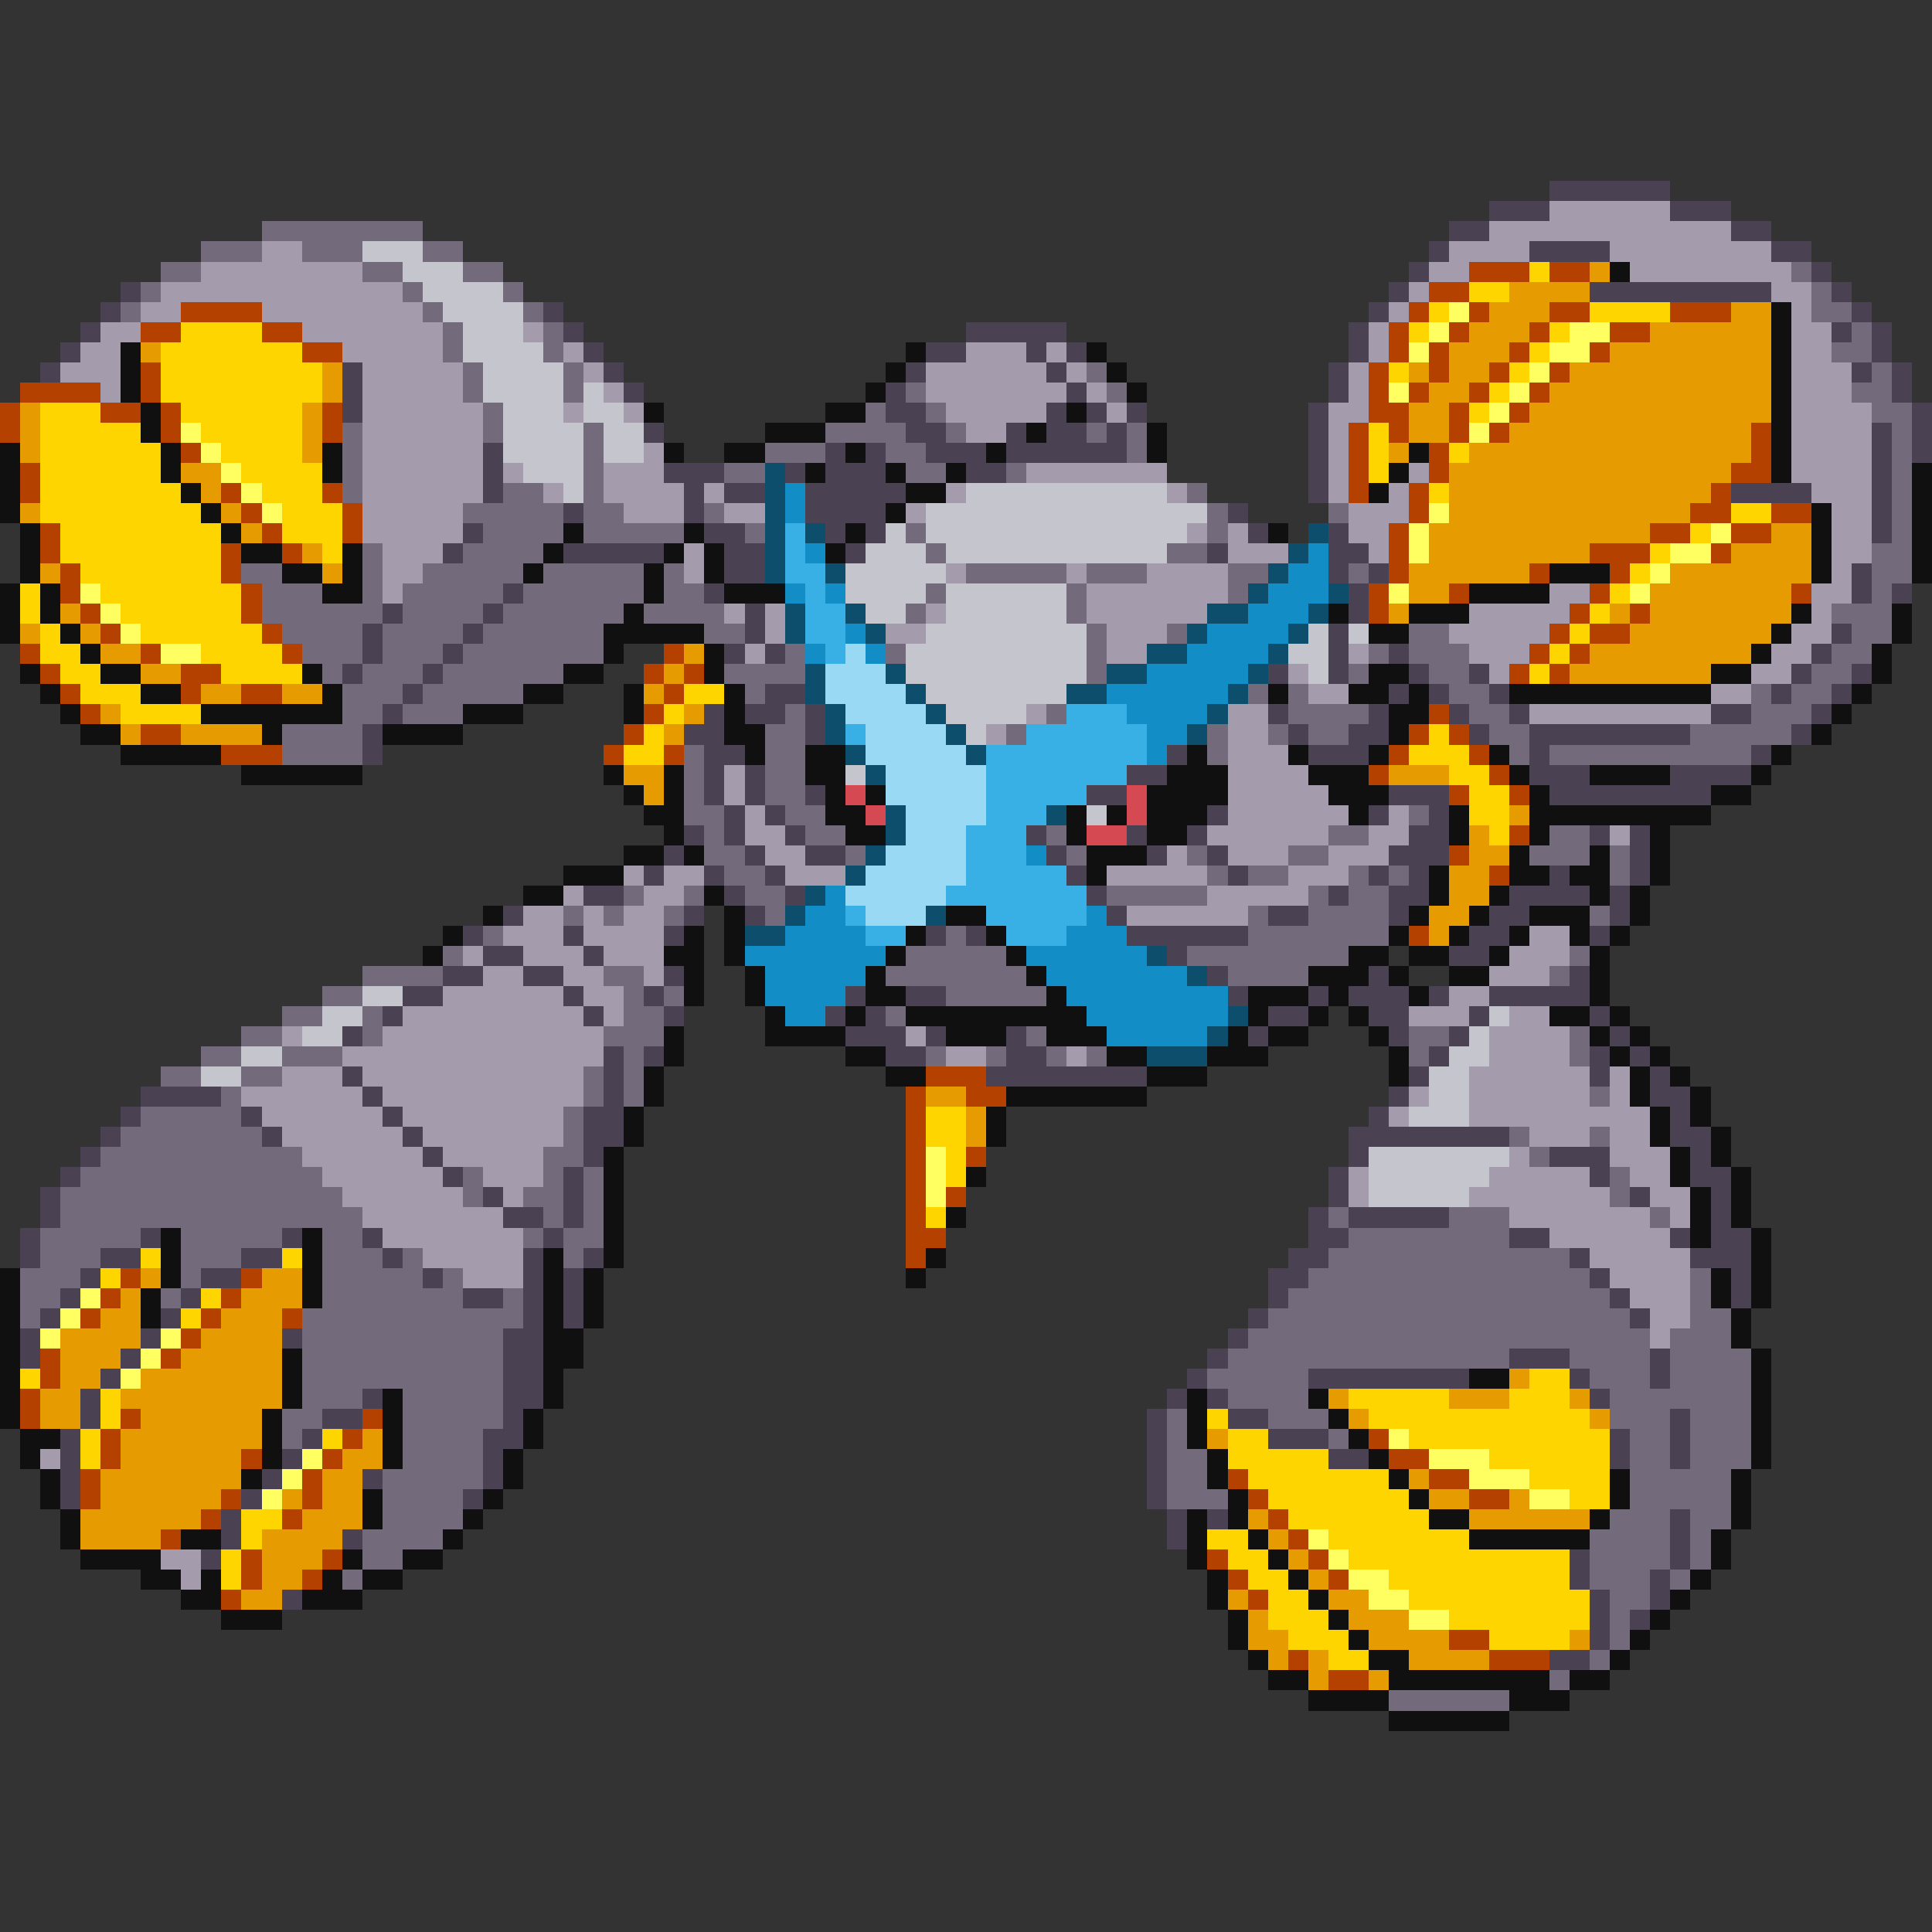 <svg xmlns="http://www.w3.org/2000/svg" viewBox="0 -0.5 96 96" shape-rendering="crispEdges">
<rect x="0" y="-0.5" width="96" height="96" fill="#333333" stroke="none"/>
<path stroke="#4a4152" d="M77 9h6M74 10h3M83 10h3M72 11h2M86 11h2M71 12h1M76 12h4M88 12h2M70 13h1M90 13h1M6 14h1M69 14h1M79 14h9M91 14h1M5 15h1M27 15h1M68 15h1M92 15h1M4 16h1M28 16h1M48 16h5M67 16h1M91 16h1M93 16h1M3 17h1M29 17h1M46 17h2M51 17h1M53 17h1M67 17h1M93 17h1M2 18h1M17 18h1M30 18h1M45 18h1M52 18h1M66 18h1M92 18h1M94 18h1M17 19h1M31 19h1M44 19h1M53 19h1M66 19h1M94 19h1M17 20h1M44 20h2M52 20h1M54 20h1M56 20h1M65 20h1M95 20h1M32 21h1M45 21h2M50 21h1M52 21h2M55 21h1M65 21h1M93 21h1M95 21h1M24 22h1M41 22h1M43 22h1M46 22h3M50 22h6M65 22h1M93 22h1M95 22h1M24 23h1M33 23h3M39 23h1M41 23h3M48 23h2M65 23h1M93 23h1M24 24h1M34 24h1M36 24h2M40 24h5M65 24h1M86 24h4M93 24h1M28 25h1M34 25h1M40 25h4M61 25h1M93 25h1M23 26h1M35 26h2M41 26h1M43 26h1M62 26h1M66 26h1M93 26h1M22 27h1M28 27h5M36 27h2M42 27h1M60 27h1M66 27h2M36 28h2M66 28h1M68 28h1M92 28h1M25 29h1M35 29h1M67 29h1M92 29h1M94 29h1M19 30h1M24 30h1M37 30h1M67 30h1M18 31h1M23 31h1M37 31h1M66 31h1M91 31h1M18 32h1M22 32h1M36 32h1M38 32h1M66 32h1M69 32h1M90 32h1M17 33h1M21 33h1M63 33h1M66 33h1M70 33h1M73 33h1M89 33h1M92 33h1M20 34h1M38 34h2M69 34h1M71 34h1M74 34h1M88 34h1M91 34h1M19 35h1M35 35h1M37 35h2M40 35h1M63 35h1M68 35h1M72 35h1M75 35h1M85 35h2M90 35h1M18 36h1M34 36h2M40 36h1M64 36h1M67 36h2M73 36h1M76 36h8M89 36h1M18 37h1M35 37h2M58 37h1M65 37h3M76 37h1M87 37h1M35 38h1M37 38h1M56 38h2M76 38h3M83 38h4M35 39h1M37 39h1M40 39h1M54 39h2M69 39h3M77 39h8M36 40h1M38 40h1M60 40h1M68 40h1M71 40h1M34 41h1M36 41h1M39 41h1M51 41h1M56 41h1M59 41h1M70 41h2M79 41h1M81 41h1M33 42h1M37 42h1M40 42h2M52 42h1M57 42h1M60 42h1M69 42h3M81 42h1M32 43h1M35 43h1M38 43h1M53 43h1M61 43h1M68 43h1M70 43h1M77 43h1M81 43h1M29 44h2M36 44h1M39 44h1M54 44h1M66 44h1M69 44h2M75 44h4M80 44h1M25 45h1M34 45h1M37 45h1M55 45h1M63 45h2M69 45h1M74 45h2M80 45h1M23 46h1M28 46h1M33 46h1M46 46h1M48 46h1M56 46h6M73 46h2M79 46h1M24 47h2M29 47h1M58 47h1M72 47h2M22 48h2M26 48h2M33 48h1M60 48h1M68 48h1M78 48h1M20 49h2M28 49h1M32 49h1M42 49h1M45 49h2M61 49h1M65 49h1M67 49h3M71 49h1M74 49h5M19 50h1M29 50h1M33 50h1M41 50h1M43 50h1M63 50h2M68 50h2M73 50h1M79 50h1M17 51h1M42 51h3M46 51h1M50 51h1M62 51h1M69 51h1M72 51h1M80 51h1M30 52h1M32 52h1M44 52h2M50 52h2M71 52h1M79 52h1M81 52h1M17 53h1M30 53h1M49 53h8M70 53h1M79 53h1M82 53h1M7 54h4M18 54h1M30 54h1M69 54h1M82 54h2M6 55h1M12 55h1M19 55h1M29 55h2M68 55h1M83 55h1M5 56h1M13 56h1M20 56h1M29 56h2M67 56h8M83 56h2M4 57h1M21 57h1M29 57h1M67 57h1M77 57h3M84 57h1M3 58h1M22 58h1M28 58h1M66 58h1M79 58h1M84 58h2M2 59h1M24 59h1M28 59h1M66 59h1M81 59h1M85 59h1M2 60h1M25 60h2M28 60h1M65 60h1M67 60h5M85 60h1M1 61h1M7 61h1M14 61h1M18 61h1M27 61h1M65 61h2M75 61h2M83 61h1M85 61h2M1 62h1M5 62h2M12 62h2M19 62h1M26 62h1M29 62h1M64 62h2M78 62h1M84 62h3M4 63h1M10 63h2M21 63h1M26 63h1M28 63h1M63 63h2M79 63h1M86 63h1M3 64h1M9 64h1M23 64h2M26 64h1M28 64h1M63 64h1M80 64h1M86 64h1M2 65h1M8 65h1M26 65h1M28 65h1M62 65h1M81 65h1M1 66h1M7 66h1M14 66h1M25 66h2M61 66h1M1 67h1M6 67h1M25 67h2M60 67h1M75 67h3M82 67h1M5 68h1M25 68h2M59 68h1M65 68h8M78 68h1M82 68h1M4 69h1M18 69h1M25 69h2M58 69h1M60 69h1M79 69h1M4 70h1M16 70h2M25 70h1M57 70h1M61 70h2M83 70h1M3 71h1M15 71h1M24 71h2M57 71h1M63 71h3M80 71h1M83 71h1M3 72h1M14 72h1M24 72h1M57 72h1M66 72h2M80 72h1M83 72h1M3 73h1M13 73h1M18 73h1M24 73h1M57 73h1M3 74h1M12 74h1M23 74h1M57 74h1M11 75h1M58 75h1M60 75h1M83 75h1M11 76h1M17 76h1M58 76h1M83 76h1M10 77h1M78 77h1M83 77h1M78 78h1M82 78h1M14 79h1M79 79h1M82 79h1M79 80h1M81 80h1M79 81h1M77 82h2" />
<path stroke="#a49cac" d="M77 10h6M74 11h12M13 12h2M72 12h4M80 12h8M10 13h8M71 13h2M81 13h8M8 14h12M70 14h1M88 14h2M7 15h2M13 15h8M69 15h1M89 15h1M5 16h2M15 16h7M26 16h1M68 16h1M89 16h2M4 17h2M17 17h5M28 17h1M48 17h3M52 17h1M68 17h1M89 17h2M3 18h3M18 18h5M29 18h1M46 18h6M53 18h1M67 18h1M89 18h3M5 19h1M18 19h5M30 19h1M46 19h7M54 19h1M67 19h1M89 19h3M18 20h6M28 20h1M31 20h1M47 20h5M55 20h1M66 20h2M89 20h4M18 21h6M48 21h2M66 21h1M89 21h4M18 22h6M32 22h1M66 22h1M89 22h4M18 23h6M25 23h1M30 23h3M51 23h7M66 23h1M70 23h1M89 23h4M18 24h6M27 24h1M30 24h4M35 24h1M47 24h1M58 24h1M66 24h1M69 24h1M90 24h3M18 25h5M31 25h3M36 25h2M45 25h1M67 25h3M91 25h2M18 26h5M59 26h1M61 26h1M67 26h2M91 26h2M19 27h3M34 27h1M61 27h3M68 27h1M91 27h2M19 28h2M34 28h1M47 28h1M53 28h1M57 28h4M91 28h1M19 29h1M54 29h7M77 29h2M90 29h2M36 30h1M38 30h1M46 30h1M54 30h6M73 30h5M90 30h1M38 31h1M44 31h2M55 31h3M72 31h5M89 31h2M37 32h1M55 32h2M67 32h1M73 32h3M88 32h2M64 33h1M74 33h1M87 33h2M65 34h2M85 34h2M51 35h1M61 35h2M76 35h9M49 36h1M61 36h2M61 37h3M36 38h1M61 38h4M36 39h1M61 39h5M37 40h1M61 40h6M69 40h1M37 41h2M60 41h6M68 41h2M80 41h1M38 42h2M58 42h1M61 42h3M66 42h3M31 43h1M33 43h2M39 43h3M55 43h5M64 43h3M28 44h1M32 44h2M60 44h5M26 45h2M29 45h1M31 45h2M56 45h6M25 46h3M29 46h4M76 46h2M23 47h1M26 47h3M30 47h3M75 47h3M24 48h2M28 48h2M32 48h1M74 48h3M22 49h6M29 49h2M72 49h2M20 50h9M30 50h1M70 50h3M75 50h2M14 51h1M19 51h11M45 51h1M74 51h4M17 52h13M47 52h2M53 52h1M74 52h4M14 53h3M18 53h11M73 53h6M80 53h1M12 54h6M19 54h10M70 54h1M73 54h6M80 54h1M13 55h6M20 55h8M69 55h1M73 55h9M14 56h6M21 56h7M76 56h3M80 56h2M15 57h6M22 57h5M75 57h1M80 57h3M16 58h6M24 58h3M67 58h1M74 58h5M81 58h2M17 59h6M25 59h1M67 59h1M73 59h7M82 59h2M18 60h7M75 60h7M83 60h1M19 61h7M77 61h6M21 62h5M79 62h5M23 63h3M80 63h4M81 64h3M82 65h2M82 66h1M2 72h1M8 77h2M9 78h1" />
<path stroke="#736a7b" d="M13 11h8M10 12h3M15 12h3M21 12h2M8 13h2M18 13h2M23 13h2M89 13h1M7 14h1M20 14h1M25 14h1M90 14h1M6 15h1M21 15h1M26 15h1M90 15h2M22 16h1M27 16h1M92 16h1M22 17h1M27 17h1M91 17h2M23 18h1M28 18h1M54 18h1M93 18h1M23 19h1M28 19h1M45 19h1M55 19h1M92 19h2M24 20h1M43 20h1M46 20h1M93 20h2M17 21h1M24 21h1M29 21h1M41 21h4M47 21h1M54 21h1M56 21h1M94 21h1M17 22h1M29 22h1M38 22h3M44 22h2M56 22h1M94 22h1M17 23h1M29 23h1M36 23h2M45 23h2M50 23h1M94 23h1M17 24h1M25 24h2M29 24h1M59 24h1M94 24h1M23 25h5M29 25h2M35 25h1M60 25h1M66 25h1M94 25h1M24 26h4M29 26h5M37 26h1M45 26h1M60 26h1M94 26h1M18 27h1M23 27h4M46 27h1M58 27h2M93 27h2M12 28h2M18 28h1M21 28h5M27 28h5M33 28h1M48 28h5M54 28h3M61 28h2M67 28h1M93 28h2M13 29h3M18 29h1M20 29h5M26 29h6M33 29h2M46 29h1M53 29h1M61 29h1M93 29h1M13 30h6M20 30h4M25 30h6M32 30h4M45 30h1M53 30h1M91 30h3M14 31h4M19 31h4M24 31h6M35 31h2M54 31h1M58 31h1M70 31h2M92 31h2M15 32h3M19 32h3M23 32h7M39 32h1M44 32h1M54 32h1M68 32h1M70 32h3M91 32h2M16 33h1M18 33h3M22 33h6M36 33h4M54 33h1M67 33h1M71 33h2M90 33h2M17 34h3M21 34h5M37 34h1M62 34h1M64 34h1M72 34h2M87 34h1M89 34h2M17 35h2M20 35h3M39 35h1M52 35h1M64 35h4M73 35h2M87 35h3M14 36h4M38 36h2M50 36h1M60 36h1M63 36h1M65 36h2M74 36h2M84 36h5M14 37h4M34 37h1M38 37h2M60 37h1M75 37h1M77 37h10M34 38h1M38 38h2M34 39h1M38 39h2M34 40h2M39 40h2M70 40h1M35 41h1M40 41h2M52 41h1M66 41h2M77 41h2M35 42h2M42 42h1M53 42h1M59 42h1M64 42h2M76 42h3M80 42h1M36 43h2M60 43h1M62 43h2M67 43h1M69 43h1M80 43h1M31 44h1M34 44h1M37 44h2M55 44h5M65 44h1M67 44h2M28 45h1M30 45h1M33 45h1M38 45h1M62 45h1M65 45h4M79 45h1M24 46h1M47 46h1M62 46h7M22 47h1M45 47h5M59 47h8M78 47h1M18 48h4M30 48h2M44 48h7M61 48h4M77 48h1M16 49h2M31 49h1M33 49h1M47 49h5M14 50h2M18 50h1M31 50h2M44 50h1M12 51h2M18 51h1M30 51h3M51 51h1M70 51h2M78 51h1M10 52h2M14 52h3M31 52h1M46 52h1M49 52h1M52 52h1M54 52h1M70 52h1M78 52h1M8 53h2M12 53h2M29 53h1M31 53h1M11 54h1M29 54h1M31 54h1M79 54h1M7 55h5M28 55h1M6 56h7M28 56h1M75 56h1M79 56h1M5 57h10M27 57h2M76 57h1M4 58h12M23 58h1M27 58h1M29 58h1M80 58h1M3 59h14M23 59h1M26 59h2M29 59h1M80 59h1M3 60h15M27 60h1M29 60h1M66 60h1M72 60h3M82 60h1M2 61h5M9 61h5M16 61h2M26 61h1M28 61h2M67 61h8M2 62h3M9 62h3M16 62h3M20 62h1M28 62h1M66 62h12M1 63h3M9 63h1M16 63h5M22 63h1M65 63h14M84 63h1M1 64h2M8 64h1M16 64h7M25 64h1M64 64h16M84 64h1M1 65h1M15 65h11M63 65h18M84 65h2M15 66h10M62 66h20M83 66h3M15 67h10M61 67h14M78 67h4M83 67h4M15 68h10M60 68h5M79 68h3M83 68h4M15 69h3M20 69h5M61 69h4M80 69h7M14 70h2M20 70h5M58 70h1M63 70h3M80 70h3M84 70h3M14 71h1M20 71h4M58 71h1M66 71h1M81 71h2M84 71h3M20 72h4M58 72h2M81 72h2M84 72h3M19 73h5M58 73h2M81 73h5M19 74h4M58 74h3M81 74h5M19 75h4M80 75h3M84 75h2M18 76h4M79 76h4M84 76h1M18 77h2M79 77h4M84 77h1M17 78h1M79 78h3M83 78h1M80 79h2M80 80h1M80 81h1M79 82h1M77 83h1M69 84h6" />
<path stroke="#c5c5cd" d="M18 12h3M20 13h3M21 14h4M22 15h4M23 16h3M23 17h4M24 18h4M24 19h4M29 19h1M25 20h3M29 20h2M25 21h4M30 21h2M25 22h4M30 22h2M26 23h3M28 24h1M48 24h10M46 25h14M44 26h1M46 26h13M43 27h3M47 27h11M42 28h5M42 29h4M47 29h6M43 30h2M47 30h6M46 31h8M65 31h1M67 31h1M45 32h9M64 32h2M45 33h9M65 33h1M46 34h7M47 35h4M48 36h1M42 38h1M54 40h1M18 49h2M16 50h2M74 50h1M15 51h2M73 51h1M12 52h2M72 52h2M10 53h2M71 53h2M71 54h2M70 55h3M68 57h7M68 58h6M68 59h5" />
<path stroke="#b44100" d="M73 13h3M77 13h2M71 14h2M9 15h4M70 15h1M73 15h1M77 15h2M83 15h3M7 16h2M13 16h2M69 16h1M72 16h1M76 16h1M80 16h2M15 17h2M69 17h1M71 17h1M75 17h1M79 17h1M7 18h1M68 18h1M71 18h1M74 18h1M77 18h1M1 19h4M7 19h1M68 19h1M70 19h1M73 19h1M76 19h1M0 20h1M5 20h2M8 20h1M16 20h1M68 20h2M72 20h1M75 20h1M0 21h1M8 21h1M16 21h1M67 21h1M69 21h1M72 21h1M74 21h1M87 21h1M9 22h1M67 22h1M71 22h1M87 22h1M1 23h1M67 23h1M71 23h1M86 23h2M1 24h1M11 24h1M16 24h1M67 24h1M70 24h1M85 24h1M12 25h1M17 25h1M70 25h1M84 25h2M88 25h2M2 26h1M13 26h1M17 26h1M69 26h1M82 26h2M86 26h2M2 27h1M11 27h1M14 27h1M69 27h1M79 27h3M85 27h1M3 28h1M11 28h1M69 28h1M76 28h1M80 28h1M3 29h1M12 29h1M68 29h1M72 29h1M79 29h1M89 29h1M4 30h1M12 30h1M68 30h1M78 30h1M81 30h1M5 31h1M13 31h1M77 31h1M79 31h2M1 32h1M7 32h1M14 32h1M33 32h1M76 32h1M78 32h1M2 33h1M9 33h2M32 33h1M34 33h1M75 33h1M77 33h1M3 34h1M9 34h1M12 34h2M33 34h1M4 35h1M32 35h1M71 35h1M7 36h2M31 36h1M70 36h1M72 36h1M11 37h3M30 37h1M33 37h1M69 37h1M73 37h1M68 38h1M74 38h1M72 39h1M75 39h1M75 41h1M72 42h1M74 43h1M70 46h1M46 53h3M45 54h1M48 54h2M45 55h1M45 56h1M45 57h1M48 57h1M45 58h1M45 59h1M47 59h1M45 60h1M45 61h2M45 62h1M6 63h1M12 63h1M5 64h1M11 64h1M4 65h1M10 65h1M14 65h1M9 66h1M2 67h1M8 67h1M2 68h1M1 69h1M1 70h1M6 70h1M18 70h1M5 71h1M17 71h1M68 71h1M5 72h1M12 72h1M16 72h1M69 72h2M4 73h1M15 73h1M61 73h1M71 73h2M4 74h1M11 74h1M15 74h1M62 74h1M73 74h2M10 75h1M14 75h1M63 75h1M8 76h1M64 76h1M12 77h1M16 77h1M60 77h1M65 77h1M12 78h1M15 78h1M61 78h1M66 78h1M11 79h1M62 79h1M72 81h2M64 82h1M74 82h3M66 83h2" />
<path stroke="#ffd500" d="M76 13h1M73 14h2M71 15h1M79 15h4M9 16h4M70 16h1M77 16h1M8 17h7M76 17h1M8 18h8M69 18h1M75 18h1M8 19h8M74 19h1M2 20h3M9 20h6M73 20h1M2 21h5M10 21h5M68 21h1M2 22h6M11 22h4M68 22h1M72 22h1M2 23h6M12 23h4M68 23h1M2 24h7M13 24h3M71 24h1M2 25h8M14 25h3M86 25h2M3 26h8M14 26h3M84 26h1M3 27h8M16 27h1M82 27h1M4 28h7M81 28h1M1 29h1M5 29h7M80 29h1M1 30h1M6 30h6M79 30h1M2 31h1M7 31h6M78 31h1M2 32h2M10 32h4M77 32h1M3 33h2M11 33h4M76 33h1M4 34h3M34 34h2M6 35h4M33 35h1M32 36h1M71 36h1M31 37h2M70 37h3M72 38h2M73 39h2M73 40h2M74 41h1M46 55h2M46 56h2M47 57h1M47 58h1M46 60h1M7 62h1M14 62h1M5 63h1M10 64h1M9 65h1M1 68h1M76 68h2M5 69h1M67 69h5M75 69h3M5 70h1M60 70h1M68 70h11M4 71h1M16 71h1M61 71h2M70 71h10M4 72h1M61 72h5M74 72h6M62 73h7M76 73h4M63 74h7M78 74h2M12 75h2M64 75h7M12 76h1M60 76h2M66 76h7M11 77h1M61 77h2M67 77h11M11 78h1M62 78h2M69 78h9M63 79h2M70 79h9M63 80h3M72 80h7M64 81h3M74 81h4M66 82h2" />
<path stroke="#e69c00" d="M79 13h1M75 14h4M74 15h3M86 15h2M73 16h3M82 16h6M7 17h1M72 17h3M80 17h8M16 18h1M70 18h1M72 18h2M78 18h10M16 19h1M71 19h2M77 19h11M1 20h1M15 20h1M70 20h2M76 20h12M1 21h1M15 21h1M70 21h2M75 21h12M1 22h1M15 22h1M69 22h1M73 22h14M9 23h2M72 23h14M10 24h1M72 24h13M1 25h1M11 25h1M72 25h12M12 26h1M71 26h11M88 26h2M15 27h1M71 27h8M86 27h4M2 28h1M16 28h1M70 28h6M83 28h7M70 29h2M82 29h7M3 30h1M69 30h1M80 30h1M82 30h7M1 31h1M4 31h1M81 31h7M5 32h2M34 32h1M79 32h8M7 33h2M33 33h1M78 33h7M10 34h2M14 34h2M32 34h1M5 35h1M34 35h1M6 36h1M9 36h4M33 36h1M31 38h2M69 38h3M32 39h1M75 40h1M73 41h1M73 42h2M72 43h2M72 44h2M71 45h2M71 46h1M46 54h2M48 55h1M48 56h1M7 63h1M13 63h2M6 64h1M12 64h3M5 65h2M11 65h3M3 66h4M10 66h4M3 67h3M9 67h5M3 68h2M7 68h7M75 68h1M2 69h2M6 69h8M66 69h1M72 69h3M78 69h1M2 70h2M7 70h6M67 70h1M79 70h1M6 71h7M18 71h1M60 71h1M6 72h6M17 72h2M5 73h7M16 73h2M70 73h1M5 74h6M14 74h1M16 74h2M71 74h2M75 74h1M4 75h6M15 75h3M62 75h1M73 75h6M4 76h4M13 76h4M63 76h1M13 77h3M64 77h1M13 78h2M65 78h1M12 79h2M61 79h1M66 79h2M62 80h1M67 80h3M62 81h2M68 81h4M78 81h1M63 82h1M65 82h1M70 82h4M65 83h1M68 83h1" />
<path stroke="#101010" d="M80 13h1M88 15h1M88 16h1M6 17h1M45 17h1M54 17h1M88 17h1M6 18h1M44 18h1M55 18h1M88 18h1M6 19h1M43 19h1M56 19h1M88 19h1M7 20h1M32 20h1M41 20h2M53 20h1M88 20h1M7 21h1M38 21h3M51 21h1M57 21h1M88 21h1M0 22h1M8 22h1M16 22h1M33 22h1M36 22h2M42 22h1M49 22h1M57 22h1M70 22h1M88 22h1M0 23h1M8 23h1M16 23h1M40 23h1M44 23h1M47 23h1M69 23h1M88 23h1M95 23h1M0 24h1M9 24h1M45 24h2M68 24h1M95 24h1M0 25h1M10 25h1M44 25h1M90 25h1M95 25h1M1 26h1M11 26h1M28 26h1M34 26h1M42 26h1M63 26h1M90 26h1M95 26h1M1 27h1M12 27h2M17 27h1M27 27h1M33 27h1M35 27h1M41 27h1M90 27h1M95 27h1M1 28h1M14 28h2M17 28h1M26 28h1M32 28h1M35 28h1M77 28h3M90 28h1M95 28h1M0 29h1M2 29h1M16 29h2M32 29h1M36 29h3M73 29h4M0 30h1M2 30h1M31 30h1M66 30h1M70 30h3M89 30h1M94 30h1M0 31h1M3 31h1M30 31h5M68 31h2M88 31h1M94 31h1M4 32h1M30 32h1M35 32h1M87 32h1M93 32h1M1 33h1M5 33h2M15 33h1M28 33h2M35 33h1M68 33h2M85 33h2M93 33h1M2 34h1M7 34h2M16 34h1M26 34h2M31 34h1M36 34h1M63 34h1M67 34h2M70 34h1M75 34h10M92 34h1M3 35h1M10 35h7M23 35h3M31 35h1M36 35h1M69 35h2M91 35h1M4 36h2M13 36h1M19 36h4M36 36h2M69 36h1M90 36h1M6 37h5M37 37h1M40 37h2M59 37h1M64 37h1M68 37h1M74 37h1M88 37h1M12 38h6M30 38h1M33 38h1M40 38h2M58 38h3M65 38h3M75 38h1M79 38h4M87 38h1M31 39h1M33 39h1M41 39h1M43 39h1M57 39h4M66 39h3M76 39h1M85 39h2M32 40h2M41 40h2M53 40h1M55 40h1M57 40h3M67 40h1M72 40h1M76 40h9M33 41h1M42 41h2M53 41h1M57 41h2M72 41h1M76 41h1M82 41h1M31 42h2M34 42h1M54 42h3M75 42h1M79 42h1M82 42h1M28 43h3M54 43h1M71 43h1M75 43h2M78 43h2M82 43h1M26 44h2M35 44h1M71 44h1M74 44h1M79 44h1M81 44h1M24 45h1M36 45h1M47 45h2M70 45h1M73 45h1M76 45h3M81 45h1M22 46h1M34 46h1M36 46h1M45 46h1M49 46h1M69 46h1M72 46h1M75 46h1M78 46h1M80 46h1M21 47h1M33 47h2M36 47h1M44 47h1M50 47h1M67 47h2M70 47h2M74 47h1M79 47h1M34 48h1M37 48h1M43 48h1M51 48h1M65 48h3M69 48h1M72 48h2M79 48h1M34 49h1M37 49h1M43 49h2M52 49h1M62 49h3M66 49h1M70 49h1M79 49h1M38 50h1M42 50h1M45 50h9M62 50h1M65 50h1M67 50h1M77 50h2M80 50h1M33 51h1M38 51h4M47 51h3M52 51h3M61 51h1M63 51h2M68 51h1M79 51h1M81 51h1M33 52h1M42 52h2M55 52h2M60 52h3M69 52h1M80 52h1M82 52h1M32 53h1M44 53h2M57 53h3M69 53h1M81 53h1M83 53h1M32 54h1M50 54h7M81 54h1M84 54h1M31 55h1M49 55h1M82 55h1M84 55h1M31 56h1M49 56h1M82 56h1M85 56h1M30 57h1M83 57h1M85 57h1M30 58h1M48 58h1M83 58h1M86 58h1M30 59h1M84 59h1M86 59h1M30 60h1M47 60h1M84 60h1M86 60h1M8 61h1M15 61h1M30 61h1M84 61h1M87 61h1M8 62h1M15 62h1M27 62h1M30 62h1M46 62h1M87 62h1M0 63h1M8 63h1M15 63h1M27 63h1M29 63h1M45 63h1M85 63h1M87 63h1M0 64h1M7 64h1M15 64h1M27 64h1M29 64h1M85 64h1M87 64h1M0 65h1M7 65h1M27 65h1M29 65h1M86 65h1M0 66h1M27 66h2M86 66h1M0 67h1M14 67h1M27 67h2M87 67h1M0 68h1M14 68h1M27 68h1M73 68h2M87 68h1M0 69h1M14 69h1M19 69h1M27 69h1M59 69h1M65 69h1M87 69h1M0 70h1M13 70h1M19 70h1M26 70h1M59 70h1M66 70h1M87 70h1M1 71h2M13 71h1M19 71h1M26 71h1M59 71h1M67 71h1M87 71h1M1 72h1M13 72h1M19 72h1M25 72h1M60 72h1M68 72h1M87 72h1M2 73h1M12 73h1M25 73h1M60 73h1M69 73h1M80 73h1M86 73h1M2 74h1M18 74h1M24 74h1M61 74h1M70 74h1M80 74h1M86 74h1M3 75h1M18 75h1M23 75h1M59 75h1M61 75h1M71 75h2M79 75h1M86 75h1M3 76h1M9 76h2M22 76h1M59 76h1M62 76h1M73 76h6M85 76h1M4 77h4M17 77h1M20 77h2M59 77h1M63 77h1M85 77h1M7 78h2M10 78h1M16 78h1M18 78h2M60 78h1M64 78h1M84 78h1M9 79h2M15 79h3M60 79h1M65 79h1M83 79h1M11 80h3M61 80h1M66 80h1M82 80h1M61 81h1M67 81h1M81 81h1M62 82h1M68 82h2M80 82h1M63 83h2M69 83h8M78 83h2M65 84h4M75 84h3M69 85h6" />
<path stroke="#ffff62" d="M72 15h1M71 16h1M78 16h2M70 17h1M77 17h2M76 18h1M69 19h1M75 19h1M74 20h1M9 21h1M73 21h1M10 22h1M11 23h1M12 24h1M13 25h1M71 25h1M70 26h1M85 26h1M70 27h1M83 27h2M82 28h1M4 29h1M69 29h1M81 29h1M5 30h1M6 31h1M8 32h2M46 57h1M46 58h1M46 59h1M4 64h1M3 65h1M2 66h1M8 66h1M7 67h1M6 68h1M69 71h1M15 72h1M71 72h3M14 73h1M73 73h3M13 74h1M76 74h2M65 76h1M66 77h1M67 78h2M68 79h2M70 80h2" />
<path stroke="#0d4e6c" d="M38 23h1M38 24h1M38 25h1M38 26h1M40 26h1M65 26h1M38 27h1M64 27h1M38 28h1M41 28h1M63 28h1M62 29h1M66 29h1M39 30h1M42 30h1M60 30h2M65 30h1M39 31h1M43 31h1M59 31h1M64 31h1M57 32h2M63 32h1M40 33h1M44 33h1M55 33h2M62 33h1M40 34h1M45 34h1M53 34h2M61 34h1M41 35h1M46 35h1M60 35h1M41 36h1M47 36h1M59 36h1M42 37h1M48 37h1M43 38h1M44 40h1M52 40h1M44 41h1M43 42h1M42 43h1M40 44h1M39 45h1M46 45h1M37 46h2M57 47h1M59 48h1M61 50h1M60 51h1M57 52h3" />
<path stroke="#128dc5" d="M39 24h1M39 25h1M40 27h1M65 27h1M64 28h2M39 29h1M41 29h1M63 29h3M62 30h3M42 31h1M60 31h4M40 32h1M43 32h1M59 32h4M57 33h5M55 34h6M56 35h4M57 36h2M57 37h1M51 42h1M41 44h1M40 45h2M54 45h1M39 46h4M53 46h3M37 47h7M51 47h6M38 48h5M52 48h7M38 49h4M53 49h8M39 50h2M54 50h7M55 51h5" />
<path stroke="#38b0e6" d="M39 26h1M39 27h1M39 28h2M40 29h1M40 30h2M40 31h2M41 32h1M53 35h3M42 36h1M51 36h6M49 37h8M49 38h7M49 39h5M49 40h3M48 41h3M48 42h3M48 43h5M47 44h7M42 45h1M49 45h5M43 46h2M50 46h3" />
<path stroke="#9ad9f3" d="M42 32h1M41 33h3M41 34h4M42 35h4M43 36h4M43 37h5M44 38h5M44 39h5M45 40h4M45 41h3M44 42h4M43 43h5M42 44h5M43 45h3" />
<path stroke="#d54a52" d="M42 39h1M56 39h1M43 40h1M56 40h1M54 41h2" />
</svg>